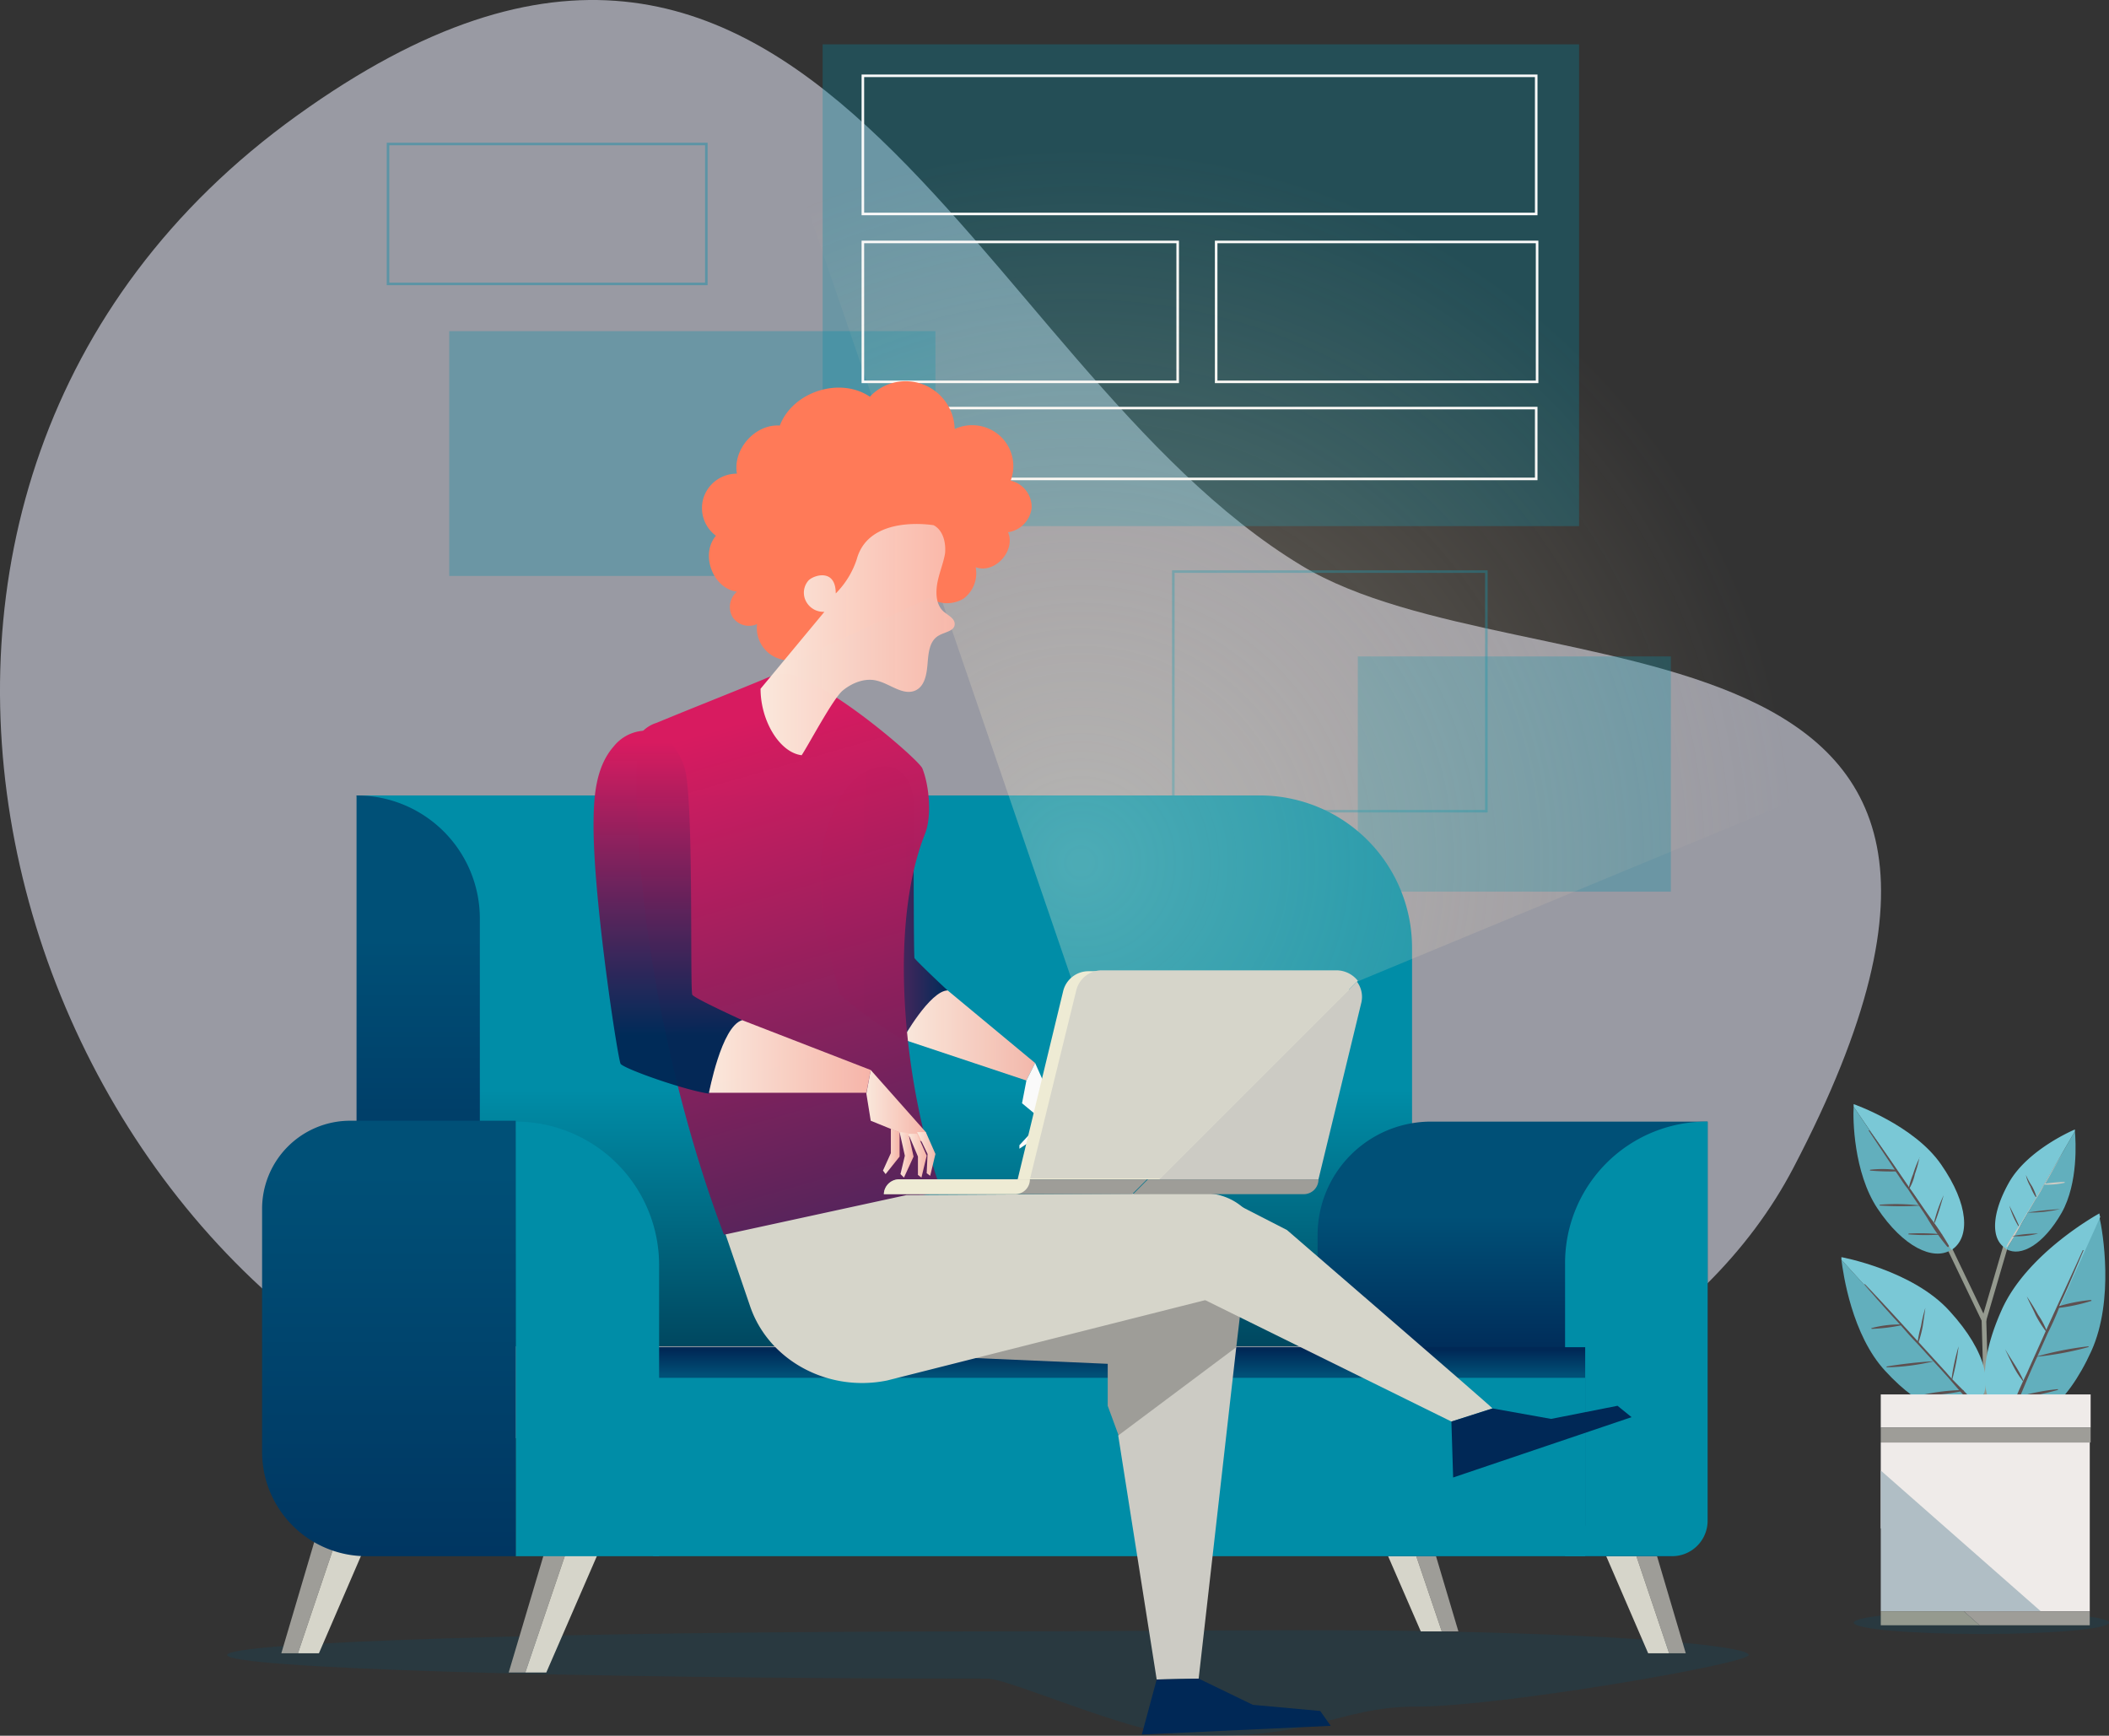 <svg xmlns="http://www.w3.org/2000/svg" xmlns:xlink="http://www.w3.org/1999/xlink" width="458.998" height="377.783" viewBox="0 0 458.998 377.783">
  <rect x="0" y="0" width="458.998" height="377.783" fill="#333333" stroke="none"/>
  <defs>
    <linearGradient id="linear-gradient" x1="0.5" y1="0.534" x2="0.5" y2="1.035" gradientUnits="objectBoundingBox">
      <stop offset="0" stop-color="#008da7"/>
      <stop offset="1" stop-color="#00425a"/>
    </linearGradient>
    <linearGradient id="linear-gradient-2" x1="0.5" y1="0.219" x2="0.5" y2="1.007" gradientUnits="objectBoundingBox">
      <stop offset="0.054" stop-color="#005077"/>
      <stop offset="1" stop-color="#002856"/>
    </linearGradient>
    <linearGradient id="linear-gradient-3" x1="0.5" y1="0.199" x2="0.5" y2="0.564" xlink:href="#linear-gradient-2"/>
    <linearGradient id="linear-gradient-4" x1="0.5" y1="0.164" x2="0.5" y2="0.015" xlink:href="#linear-gradient-2"/>
    <linearGradient id="linear-gradient-5" x1="0.501" y1="0.045" x2="0.501" y2="1.465" xlink:href="#linear-gradient-2"/>
    <linearGradient id="linear-gradient-6" x1="0.007" y1="0.499" x2="1" y2="0.499" gradientUnits="objectBoundingBox">
      <stop offset="0" stop-color="#d81b60"/>
      <stop offset="1" stop-color="#002856" stop-opacity="0.969"/>
    </linearGradient>
    <linearGradient id="linear-gradient-7" x1="-0.003" y1="0.501" x2="1.001" y2="0.501" gradientUnits="objectBoundingBox">
      <stop offset="0" stop-color="#fae8dc"/>
      <stop offset="1" stop-color="#fab9ab" stop-opacity="0.969"/>
    </linearGradient>
    <linearGradient id="linear-gradient-8" x1="0.454" y1="0.072" x2="0.697" y2="1.598" xlink:href="#linear-gradient-6"/>
    <linearGradient id="linear-gradient-9" x1="0.501" y1="0.033" x2="0.501" y2="0.839" xlink:href="#linear-gradient-6"/>
    <linearGradient id="linear-gradient-10" x1="0.001" y1="0.501" x2="0.998" y2="0.501" xlink:href="#linear-gradient-7"/>
    <linearGradient id="linear-gradient-11" x1="0" y1="0.499" x2="1.007" y2="0.499" xlink:href="#linear-gradient-7"/>
    <linearGradient id="linear-gradient-12" x1="0.011" y1="0.508" x2="0.975" y2="0.508" xlink:href="#linear-gradient-7"/>
    <linearGradient id="linear-gradient-13" x1="-0.03" y1="0.493" x2="0.971" y2="0.493" xlink:href="#linear-gradient-7"/>
    <linearGradient id="linear-gradient-14" x1="-0.011" y1="0.501" x2="0.995" y2="0.501" xlink:href="#linear-gradient-7"/>
    <linearGradient id="linear-gradient-15" x1="0.016" y1="0.498" x2="1.022" y2="0.498" xlink:href="#linear-gradient-7"/>
    <radialGradient id="radial-gradient" cx="144.628" cy="205.63" r="215.598" gradientTransform="translate(21.951 46.483) scale(0.722 0.722)" gradientUnits="userSpaceOnUse">
      <stop offset="0.011" stop-color="#eeebd4"/>
      <stop offset="1" stop-color="#ffd8ad" stop-opacity="0"/>
    </radialGradient>
    <linearGradient id="linear-gradient-16" x1="-0.001" y1="0.5" x2="0.996" y2="0.5" xlink:href="#linear-gradient-7"/>
  </defs>
  <g id="Group_3157" data-name="Group 3157" transform="translate(-119.001 -2349.353)">
    <path id="Path_30038" data-name="Path 30038" d="M323.772,139.471C251.232,95.736,216.959-39.041,105.1,41.489c-112.069,80.53-65.6,245.794,41.632,285.744s245.374,17.452,284.062-56.77C497.237,143.465,372.342,168.907,323.772,139.471Z" transform="translate(78.547 2333.015)" fill="#eaebfb" opacity="0.56"/>
    <g id="Group_2631" data-name="Group 2631" transform="translate(168.43 2331.9)">
      <g id="Group_2600" data-name="Group 2600" transform="translate(35.019 27.1)">
        <g id="Group_2599" data-name="Group 2599">
          <g id="Group_2595" data-name="Group 2595" transform="translate(13.322)">
            <rect id="Rectangle_847" data-name="Rectangle 847" width="105.818" height="53.29" transform="translate(0 62.425)" fill="#008da7" opacity="0.3"/>
            <rect id="Rectangle_848" data-name="Rectangle 848" width="164.628" height="104.867" transform="translate(81.267)" fill="#008da7" opacity="0.3"/>
            <rect id="Rectangle_849" data-name="Rectangle 849" width="68.135" height="51.196" transform="translate(197.743 133.225)" fill="#008da7" opacity="0.3"/>
          </g>
          <g id="Group_2598" data-name="Group 2598" transform="translate(0 6.852)">
            <g id="Group_2596" data-name="Group 2596" transform="translate(0 14.845)">
              <rect id="Rectangle_850" data-name="Rectangle 850" width="69.277" height="30.451" fill="none" stroke="#008da7" stroke-miterlimit="10" stroke-width="0.556" opacity="0.4"/>
              <rect id="Rectangle_851" data-name="Rectangle 851" width="68.135" height="52.148" transform="translate(170.908 93.067)" fill="none" stroke="#008da7" stroke-miterlimit="10" stroke-width="0.556" opacity="0.4"/>
            </g>
            <g id="Group_2597" data-name="Group 2597" transform="translate(103.344)">
              <rect id="Rectangle_852" data-name="Rectangle 852" width="146.547" height="30.071" fill="none" stroke="#fafafa" stroke-miterlimit="10" stroke-width="0.556"/>
              <rect id="Rectangle_853" data-name="Rectangle 853" width="68.516" height="30.451" transform="translate(0 36.161)" fill="none" stroke="#fafafa" stroke-miterlimit="10" stroke-width="0.556"/>
              <rect id="Rectangle_854" data-name="Rectangle 854" width="69.848" height="30.451" transform="translate(76.89 36.161)" fill="none" stroke="#fafafa" stroke-miterlimit="10" stroke-width="0.556"/>
              <rect id="Rectangle_855" data-name="Rectangle 855" width="146.547" height="15.416" transform="translate(0 72.322)" fill="none" stroke="#fafafa" stroke-miterlimit="10" stroke-width="0.556"/>
            </g>
          </g>
        </g>
      </g>
      <g id="Group_2620" data-name="Group 2620" transform="translate(0 48.787)">
        <path id="Path_30393" data-name="Path 30393" d="M331.158,213.859c0,1.9-54.051,11.229-72.132,11.229s-22.458,7.8-52.338,6.09C195.84,230.417,169.957,219,165.579,219,74.035,219,0,216.714,0,213.859s74.225-5.139,165.579-5.139c32.926,0,72.893-.571,98.586,0C310.033,209.672,331.158,212.146,331.158,213.859Z" transform="translate(0 115.025)" fill="#005077" opacity="0.2"/>
        <g id="Group_2619" data-name="Group 2619" transform="translate(7.613)">
          <g id="Group_2608" data-name="Group 2608" transform="translate(0 141.798)">
            <g id="Group_2603" data-name="Group 2603" transform="translate(4.187 154.541)">
              <g id="Group_2601" data-name="Group 2601" transform="translate(49.483 4.377)">
                <path id="Path_30394" data-name="Path 30394" d="M41.716,196.5,32.2,228.474h3.616L46.664,196.5Z" transform="translate(-32.2 -196.5)" fill="#9e9d98"/>
                <path id="Path_30395" data-name="Path 30395" d="M52.561,196.5H44.948L34.1,228.474h4.568Z" transform="translate(-30.484 -196.5)" fill="#d6d5ca"/>
              </g>
              <g id="Group_2602" data-name="Group 2602">
                <path id="Path_30396" data-name="Path 30396" d="M15.716,194.2,6.2,226.364H9.816L20.664,194.2Z" transform="translate(-6.2 -194.2)" fill="#9e9d98"/>
                <path id="Path_30397" data-name="Path 30397" d="M26.561,194.2H18.948L8.1,226.364h4.568Z" transform="translate(-4.484 -194.2)" fill="#d6d5ca"/>
              </g>
            </g>
            <g id="Group_2606" data-name="Group 2606" transform="translate(238.282 149.973)">
              <g id="Group_2604" data-name="Group 2604">
                <path id="Path_30398" data-name="Path 30398" d="M138.148,191.8l9.516,31.974h-3.616L133.2,191.8Z" transform="translate(-125.587 -191.8)" fill="#9e9d98"/>
                <path id="Path_30399" data-name="Path 30399" d="M129.2,191.8h7.613l10.848,31.974h-4.568Z" transform="translate(-129.2 -191.8)" fill="#d6d5ca"/>
              </g>
              <g id="Group_2605" data-name="Group 2605" transform="translate(49.483 4.568)">
                <path id="Path_30400" data-name="Path 30400" d="M164.148,194.2l9.516,32.164h-3.616L159.2,194.2Z" transform="translate(-151.587 -194.2)" fill="#9e9d98"/>
                <path id="Path_30401" data-name="Path 30401" d="M155.2,194.2h7.613l10.848,32.164h-4.568Z" transform="translate(-155.2 -194.2)" fill="#d6d5ca"/>
              </g>
            </g>
            <g id="Group_2607" data-name="Group 2607" transform="translate(20.555)">
              <path id="Path_30402" data-name="Path 30402" d="M211.4,113H14.8L41.635,232.9H244.517V146.116A33.14,33.14,0,0,0,211.4,113Z" transform="translate(-14.8 -113)" fill="url(#linear-gradient)"/>
              <path id="Path_30403" data-name="Path 30403" d="M14.8,113V232.9H41.635V139.835A26.8,26.8,0,0,0,14.8,113Z" transform="translate(-14.8 -113)" fill="url(#linear-gradient-2)"/>
            </g>
            <path id="Path_30404" data-name="Path 30404" d="M209.583,237.086V150.3H149.442A24.692,24.692,0,0,0,124.7,175.042V244.89h76.89Z" transform="translate(105.017 -79.31)" fill="url(#linear-gradient-3)"/>
            <path id="Path_30405" data-name="Path 30405" d="M184.023,150.3h0v86.786a7.718,7.718,0,0,1-7.8,7.8H153V181.322A30.787,30.787,0,0,1,184.023,150.3Z" transform="translate(130.577 -79.31)" fill="#008da7"/>
            <rect id="Rectangle_856" data-name="Rectangle 856" width="202.882" height="38.825" transform="translate(85.073 120.092)" fill="url(#linear-gradient-4)"/>
            <rect id="Rectangle_857" data-name="Rectangle 857" width="202.882" height="38.825" transform="translate(85.073 126.754)" fill="#008da7"/>
            <path id="Path_30406" data-name="Path 30406" d="M33,150.3h0a31.231,31.231,0,0,1,31.213,31.213V244.89H33Z" transform="translate(22.193 -79.31)" fill="#008da7"/>
            <path id="Path_30407" data-name="Path 30407" d="M26.648,244.98H59.193V150.2H23.222A19.169,19.169,0,0,0,4,169.422v52.909A22.7,22.7,0,0,0,26.648,244.98Z" transform="translate(-4 -79.401)" fill="url(#linear-gradient-5)"/>
          </g>
          <g id="Group_2618" data-name="Group 2618" transform="translate(72.132)">
            <g id="Group_2613" data-name="Group 2613" transform="translate(0 115.344)">
              <g id="Group_2610" data-name="Group 2610" transform="translate(49.384 20.133)">
                <path id="Path_30408" data-name="Path 30408" d="M85.647,169.1a35.247,35.247,0,0,1,9.9-10.658c-1.9-1.713-6.852-6.471-7.232-7.042-.19-.761-.19-27.406-.19-32.926,0-3.235-.952-6.852-3.806-8.184-2.094-1.142-4.948-.571-7.042.761-4.377,2.664-6.471,7.613-7.993,12.371-4.377,12.942,2.664,35.019,2.855,35.971A98.257,98.257,0,0,0,85.647,169.1Z" transform="translate(-67.848 -109.678)" fill="url(#linear-gradient-6)"/>
                <path id="Path_30409" data-name="Path 30409" d="M87.008,135.3l19.032,15.8-1.9,3.806L77.3,145.958C77.112,145.958,83.2,135.3,87.008,135.3Z" transform="translate(-59.313 -86.537)" fill="url(#linear-gradient-7)"/>
                <g id="Group_2609" data-name="Group 2609" transform="translate(43.302 64.56)">
                  <path id="Path_30410" data-name="Path 30410" d="M93.755,143.6l6.09,13.7L98.7,158.826l-7.8-6.471.952-4.948Z" transform="translate(-90.329 -143.6)" fill="#fafafa"/>
                  <path id="Path_30411" data-name="Path 30411" d="M95.358,150.642l-1.332,4L90.6,156.923v-.761l2.284-2.474,1.332-4.187Z" transform="translate(-90.6 -138.271)" fill="#fafafa"/>
                  <path id="Path_30412" data-name="Path 30412" d="M95.616,150.761l-.381,4.377-2.855,3.045L92,157.423l1.713-3.045L94.284,150Z" transform="translate(-89.336 -137.82)" fill="#fafafa"/>
                  <path id="Path_30413" data-name="Path 30413" d="M95.784,150.881l.381,4.377-2.284,3.426-.381-.571,1.142-3.235-.381-4.377Z" transform="translate(-87.981 -137.368)" fill="#fafafa"/>
                  <path id="Path_30414" data-name="Path 30414" d="M96.684,150.981l.381,4.377-2.284,3.426-.381-.571,1.142-3.236-.381-4.377Z" transform="translate(-87.168 -137.278)" fill="#fafafa"/>
                </g>
              </g>
              <path id="Path_30415" data-name="Path 30415" d="M78.939,99.1a12.445,12.445,0,0,0-4.377,1.142c-7.8,3.235-15.606,6.281-23.409,9.516a7.279,7.279,0,0,0-3.426,2.284,5.673,5.673,0,0,0-.761,3.616c-1.332,32.926,7.232,74.8,18.842,105.438,15.606.19,31.593-6.471,47.39-9.326-7.8-21.316-11.99-56.716-3.616-77.841,1.523-3.806.952-10.468-.571-14.274-.761-1.713-15.987-15.035-25.5-19.222A9.163,9.163,0,0,0,78.939,99.1Z" transform="translate(-37.449 -99.1)" fill="url(#linear-gradient-8)"/>
              <g id="Group_2612" data-name="Group 2612" transform="translate(0 12.313)">
                <path id="Path_30416" data-name="Path 30416" d="M67.022,184.611a39.274,39.274,0,0,1,7.232-15.987c-2.855-1.332-10.277-4.758-10.848-5.519s.381-43.013-1.713-49.483c-1.142-3.616-3.806-7.423-7.613-7.993a9.1,9.1,0,0,0-7.8,3.426c-4,4.568-4.377,11.229-4.377,17.319,0,16.368,5.329,51.006,5.9,51.767C48.752,179.282,61.693,183.85,67.022,184.611Z" transform="translate(-41.9 -105.569)" fill="url(#linear-gradient-9)"/>
                <path id="Path_30417" data-name="Path 30417" d="M62.332,138.7l27.977,10.848-.952,4.948H55.1C55.1,154.687,57.764,140.032,62.332,138.7Z" transform="translate(-29.978 -75.646)" fill="url(#linear-gradient-10)"/>
                <g id="Group_2611" data-name="Group 2611" transform="translate(59.38 73.903)">
                  <path id="Path_30418" data-name="Path 30418" d="M74.052,144.4l11.99,13.513-.761,2.094-11.229-4.568-.952-5.9Z" transform="translate(-73.1 -144.4)" fill="url(#linear-gradient-11)"/>
                  <path id="Path_30419" data-name="Path 30419" d="M78.616,151.861v5.329L75.571,161,75,160.235l1.713-3.806V151.1Z" transform="translate(-71.384 -138.348)" fill="url(#linear-gradient-12)"/>
                  <path id="Path_30420" data-name="Path 30420" d="M78.8,151.69l1.142,5.139L77.852,161.4l-.761-.761.952-4L76.9,151.5Z" transform="translate(-69.668 -137.987)" fill="url(#linear-gradient-13)"/>
                  <path id="Path_30421" data-name="Path 30421" d="M79.8,151.7l2.094,4.758-1.142,4.758-.761-.571v-4L77.9,151.7Z" transform="translate(-68.765 -137.807)" fill="url(#linear-gradient-14)"/>
                  <path id="Path_30422" data-name="Path 30422" d="M80.8,151.5l2.094,4.758-1.142,4.758-.761-.571.19-4.187L78.9,151.5Z" transform="translate(-67.861 -137.987)" fill="url(#linear-gradient-15)"/>
                </g>
              </g>
            </g>
            <path id="Path_30423" data-name="Path 30423" d="M93.371,150l-.571,5.71h.952l1.523-3.806Z" transform="translate(4.073 62.217)" fill="#fafafa"/>
            <g id="Group_2614" data-name="Group 2614" transform="translate(28.738 228.394)">
              <path id="Path_30424" data-name="Path 30424" d="M157.206,172.642,141.98,165.6,70.8,186.726l56.906,2.474v9.135l6.852,18.651,21.126-31.4Z" transform="translate(-44.536 -152.087)" fill="#9e9d98"/>
              <path id="Path_30425" data-name="Path 30425" d="M119.41,248.232l8.184-72.132L101.9,195.322l8.374,53.1Z" transform="translate(-16.446 -142.604)" fill="#cccbc4"/>
              <path id="Path_30426" data-name="Path 30426" d="M175.138,205.138c-.19-.381-44.725-38.825-44.725-38.825L115.568,158.7,111,180.777l55.193,27.216C166.383,207.993,175.138,205.138,175.138,205.138Z" transform="translate(-8.227 -158.319)" fill="#d6d5ca"/>
              <path id="Path_30427" data-name="Path 30427" d="M57,167.445l5.329,15.606c4,11.8,16.939,18.842,29.88,16.177l71.561-18.08a11.722,11.722,0,0,0,9.706-11.229h0c0-6.281-5.519-11.419-12.181-11.419l-64.9.381Z" transform="translate(-57 -158.5)" fill="#d6d5ca"/>
            </g>
            <path id="Path_30428" data-name="Path 30428" d="M186.463,220.832,321.02,165.068,284.1,96.172C249.269,50.685,178.66,34.127,115.283,39.456L65.8,49.353l59.38,173.382Z" transform="translate(-20.313 -38.495)" opacity="0.32" fill="url(#radial-gradient)"/>
            <g id="Group_2615" data-name="Group 2615" transform="translate(63.187 179.862)">
              <path id="Path_30429" data-name="Path 30429" d="M90.4,178.4h62.806l9.326-38.445a5.521,5.521,0,0,0-5.519-6.852h-51.2a5.67,5.67,0,0,0-5.519,4.377Z" transform="translate(-61.281 -132.91)" fill="#eeebd4"/>
              <path id="Path_30430" data-name="Path 30430" d="M91.8,178.487l10.087-41.109A5.713,5.713,0,0,1,107.406,133h51.2a5.961,5.961,0,0,1,4.568,2.284L120.158,178.3H91.8Z" transform="translate(-60.016 -133)" fill="#d6d5ca"/>
              <path id="Path_30431" data-name="Path 30431" d="M149.613,134.3a5.509,5.509,0,0,1,.952,4.568l-9.326,38.445H106.6Z" transform="translate(-46.649 -131.826)" fill="#cccbc4"/>
              <path id="Path_30432" data-name="Path 30432" d="M78.335,156.9h54.051l-3.235,3.235H75.1A3.335,3.335,0,0,1,78.335,156.9Z" transform="translate(-75.1 -111.413)" fill="#9e9d98"/>
              <path id="Path_30433" data-name="Path 30433" d="M143.948,156.9a3.208,3.208,0,0,1-3.235,3.235H103.6l3.235-3.235Z" transform="translate(-49.359 -111.413)" fill="#9e9d98"/>
              <path id="Path_30434" data-name="Path 30434" d="M75.1,160.135h28.548a3.208,3.208,0,0,0,3.235-3.235H78.335A3.335,3.335,0,0,0,75.1,160.135Z" transform="translate(-75.1 -111.413)" fill="#eeebd4"/>
            </g>
            <g id="Group_2617" data-name="Group 2617" transform="translate(23.621 51.676)">
              <path id="Path_30435" data-name="Path 30435" d="M103.774,112.757a6.974,6.974,0,0,0,7.423.19,6.9,6.9,0,0,0,2.665-6.852c4.187,1.523,8.755-3.616,7.042-7.613a6.058,6.058,0,0,0,5.139-5.329,5.907,5.907,0,0,0-4.568-5.9,8.915,8.915,0,0,0-2.284-9.706,9.035,9.035,0,0,0-9.9-1.523,10.677,10.677,0,0,0-18.461-7.042c-6.471-4.377-16.748-1.142-19.6,6.281C65.9,74.883,60.951,80.4,61.9,85.731a7.608,7.608,0,0,0-7.232,5.139,7.5,7.5,0,0,0,2.664,8.374c-3.426,4-.761,11.419,4.568,12.181a4.391,4.391,0,0,0-.952,5.519,4.274,4.274,0,0,0,5.329,1.523,7.063,7.063,0,0,0,3.616,7.042,7.589,7.589,0,0,0,7.993-.571Z" transform="translate(-54.311 -65.647)" fill="#ff7a58"/>
              <g id="Group_2616" data-name="Group 2616" transform="translate(12.731 31.038)">
                <path id="Path_30436" data-name="Path 30436" d="M98.684,82.23c2.094,1.142,2.664,3.806,2.474,6.09-.381,2.284-1.332,4.377-1.713,6.661s-.19,4.948,1.713,6.281c.952.761,2.094,1.332,2.094,2.474,0,1.523-2.094,1.713-3.426,2.474-2.094,1.142-2.284,3.806-2.474,6.09s-.571,4.948-2.665,5.9c-2.664,1.142-5.329-1.332-8.184-2.094-2.664-.761-5.519.381-7.613,2.094s-7.423,11.8-8.945,14.084C65.187,131.714,61,124.862,61,117.82l13.893-16.748a4.273,4.273,0,0,1-4-2.284,4.01,4.01,0,0,1,.571-4.568c1.142-1.142,5.9-2.665,5.9,2.855a18.958,18.958,0,0,0,4.568-7.423C84.6,79.756,98.684,82.23,98.684,82.23Z" transform="translate(-61 -81.956)" fill="url(#linear-gradient-16)"/>
              </g>
            </g>
            <path id="Path_30437" data-name="Path 30437" d="M107.835,214.19l9.135-.19,11.8,5.71,14.655,1.332,2.284,3.235-41.109,1.9Z" transform="translate(14.731 120.022)" fill="#002856"/>
            <path id="Path_30438" data-name="Path 30438" d="M140,186.226l8.945-2.855,12.751,2.284,14.464-2.855,3.045,2.474-38.825,13.132Z" transform="translate(46.705 91.842)" fill="#002856"/>
          </g>
        </g>
      </g>
      <g id="Group_2630" data-name="Group 2630" transform="translate(351.332 257.769)">
        <ellipse id="Ellipse_75" data-name="Ellipse 75" cx="27.787" cy="2.474" rx="27.787" ry="2.474" transform="translate(2.664 110.386)" fill="#005077" opacity="0.2"/>
        <g id="Group_2629" data-name="Group 2629">
          <g id="Group_2621" data-name="Group 2621" transform="translate(22.077 28.167)">
            <path id="Path_30439" data-name="Path 30439" d="M206.419,163.1,200.9,181.942l.571,19.6" transform="translate(-191.955 -163.1)" fill="none" stroke="#959a8f" stroke-linecap="round" stroke-miterlimit="10" stroke-width="1.015"/>
            <line id="Line_178" data-name="Line 178" x2="8.945" y2="18.651" transform="translate(0 0.19)" fill="none" stroke="#959a8f" stroke-linecap="round" stroke-miterlimit="10" stroke-width="1.015"/>
          </g>
          <g id="Group_2628" data-name="Group 2628">
            <g id="Group_2627" data-name="Group 2627">
              <g id="Group_2622" data-name="Group 2622" transform="translate(2.619)">
                <path id="Path_30440" data-name="Path 30440" d="M191.16,170.677c5.71,8.564,12.181,11.419,15.987,9.135L186.021,148.6C185.831,151.264,186.021,162.874,191.16,170.677Z" transform="translate(-185.976 -148.029)" fill="#62afbd"/>
                <path id="Path_30441" data-name="Path 30441" d="M186,148.3v.571l21.316,31.213.19-.19c3.806-2.664,3.616-9.706-2.474-18.461C199.132,152.868,186,148.3,186,148.3Z" transform="translate(-185.955 -148.3)" fill="#7ac8d6"/>
                <path id="Path_30442" data-name="Path 30442" d="M201.022,170.142c-1.523-2.094-2.855-4.187-4.377-6.281-2.855-4.187-5.71-8.374-8.755-12.561h-.19l5.71,8.564a24.936,24.936,0,0,0-5.329,0s-.19.19,0,.19a51.663,51.663,0,0,0,5.519.19c.952,1.332,1.713,2.664,2.664,3.806,1.332,2.094,2.855,4.187,4.187,6.281a46.469,46.469,0,0,0,4.377,6.281c.19.19.381,0,.381-.19A59.986,59.986,0,0,0,201.022,170.142Z" transform="translate(-184.42 -145.59)" fill="#5e5050"/>
                <path id="Path_30443" data-name="Path 30443" d="M197.985,160.05a46.517,46.517,0,0,0-8.945-.19s-.19.19,0,.19a70.111,70.111,0,0,0,8.945,0Z" transform="translate(-183.286 -137.972)" fill="#5e5050"/>
                <path id="Path_30444" data-name="Path 30444" d="M194.584,154.568a25.417,25.417,0,0,0-1.332,3.426,18.709,18.709,0,0,0-.952,3.045h.19a9.951,9.951,0,0,0,1.142-3.045,23.02,23.02,0,0,0,.952-3.426C194.774,154.377,194.584,154.377,194.584,154.568Z" transform="translate(-180.265 -142.768)" fill="#5e5050"/>
                <path id="Path_30445" data-name="Path 30445" d="M197.294,158.7a31.01,31.01,0,0,0-2.094,5.9c0,.19.19.19.19,0,.761-1.9,1.332-4,1.9-5.9Z" transform="translate(-177.645 -138.907)" fill="#5e5050"/>
                <path id="Path_30446" data-name="Path 30446" d="M199.763,163.313a47.742,47.742,0,0,0-7.423-.19s-.19.19,0,.19a48.238,48.238,0,0,0,7.423,0Z" transform="translate(-180.305 -134.955)" fill="#5e5050"/>
              </g>
              <g id="Group_2623" data-name="Group 2623" transform="translate(0 33.306)">
                <path id="Path_30447" data-name="Path 30447" d="M194.116,190.271c7.993,8.755,15.606,11.039,19.6,7.8L184.6,166.1C184.981,169.145,186.884,182.468,194.116,190.271Z" transform="translate(-184.6 -165.529)" fill="#62afbd"/>
                <path id="Path_30448" data-name="Path 30448" d="M184.6,165.8v.571l29.119,31.974.19-.19c4-3.616,2.474-11.61-5.71-20.555C200.206,168.655,184.6,165.8,184.6,165.8Z" transform="translate(-184.6 -165.8)" fill="#7ac8d6"/>
                <path id="Path_30449" data-name="Path 30449" d="M205.09,188.122c-1.9-2.094-4-4.377-5.9-6.471-4-4.377-7.8-8.564-11.8-12.751h-.19c2.664,3.045,5.139,5.9,7.8,8.755a23.208,23.208,0,0,0-6.09.761c-.19,0-.19.19,0,.19a37.622,37.622,0,0,0,6.281-.761c1.142,1.332,2.284,2.664,3.616,4,1.9,2.094,4,4.377,5.9,6.471s3.806,4.568,5.9,6.471c.19.19.381-.19.381-.381C209.277,192.309,206.993,190.406,205.09,188.122Z" transform="translate(-182.252 -163)" fill="#5e5050"/>
                <path id="Path_30450" data-name="Path 30450" d="M200.117,177.7a99.8,99.8,0,0,0-10.277,1.142s-.19.19,0,.19a47.558,47.558,0,0,0,10.277-1.332C200.308,177.89,200.308,177.7,200.117,177.7Z" transform="translate(-179.943 -155.052)" fill="#5e5050"/>
                <path id="Path_30451" data-name="Path 30451" d="M195.013,171.668a30.423,30.423,0,0,0-.952,4,24.469,24.469,0,0,0-.761,3.616h.19a25.353,25.353,0,0,0,.952-3.616l.571-4Z" transform="translate(-176.742 -160.629)" fill="#5e5050"/>
                <path id="Path_30452" data-name="Path 30452" d="M198.723,176.068a46.576,46.576,0,0,0-1.523,7.042c0,.19.19.19.19,0a50.59,50.59,0,0,0,1.332-7.042Z" transform="translate(-173.22 -156.655)" fill="#5e5050"/>
                <path id="Path_30453" data-name="Path 30453" d="M202.514,181a43.455,43.455,0,0,0-8.374.952s-.19.19,0,.19a43.457,43.457,0,0,0,8.374-.952C202.7,181.19,202.7,181,202.514,181Z" transform="translate(-176.06 -152.071)" fill="#5e5050"/>
              </g>
              <g id="Group_2624" data-name="Group 2624" transform="translate(31.216 23.79)">
                <path id="Path_30454" data-name="Path 30454" d="M221.871,190.319c-5.519,12.18-12.752,17.129-18.271,15.226L223.584,161.2C224.345,164.435,226.819,179.281,221.871,190.319Z" transform="translate(-198.655 -160.439)" fill="#62afbd"/>
                <path id="Path_30455" data-name="Path 30455" d="M225.93,160.8a3,3,0,0,0,.19.761l-19.984,44.345c-.19,0-.19,0-.381-.19-5.519-2.474-6.661-11.419-1.142-23.79C210.134,169.365,225.93,160.8,225.93,160.8Z" transform="translate(-201.002 -160.8)" fill="#7ac8d6"/>
                <path id="Path_30456" data-name="Path 30456" d="M207.631,191.835c1.332-3.045,2.664-5.9,4-8.945,2.664-5.9,5.519-11.99,8.184-17.89H220c-1.713,4-3.426,8.184-5.329,12.181a36.43,36.43,0,0,1,6.852-1.332.186.186,0,0,1,.19.19,38.287,38.287,0,0,1-7.042,1.523c-.761,1.9-1.523,3.616-2.474,5.519-1.332,3.045-2.664,5.9-4,8.945s-2.474,6.09-4,8.945c-.19.19-.571,0-.381-.19A89.968,89.968,0,0,1,207.631,191.835Z" transform="translate(-198.499 -157.007)" fill="#5e5050"/>
                <path id="Path_30457" data-name="Path 30457" d="M206.8,178.284A71.34,71.34,0,0,1,218.219,176c.19,0,.19.19,0,.19a67.675,67.675,0,0,1-11.419,2.094Z" transform="translate(-195.765 -147.071)" fill="#5e5050"/>
                <path id="Path_30458" data-name="Path 30458" d="M205.8,170.3a45.542,45.542,0,0,1,2.474,4,16.573,16.573,0,0,1,1.9,3.616c0,.19-.19.19-.19,0A23.272,23.272,0,0,1,207.7,174.3c-.571-1.332-1.332-2.665-1.9-4Z" transform="translate(-196.668 -152.22)" fill="#5e5050"/>
                <path id="Path_30459" data-name="Path 30459" d="M203.368,176.3c1.332,2.284,3.045,4.568,4,6.852,0,.19-.19.19-.19,0-1.713-2.094-2.664-4.568-3.806-6.852Z" transform="translate(-198.994 -146.8)" fill="#5e5050"/>
                <path id="Path_30460" data-name="Path 30460" d="M204.4,182.8a47.616,47.616,0,0,1,9.326-1.9c.19,0,.19.19,0,.19a67.289,67.289,0,0,1-9.326,1.9Z" transform="translate(-197.933 -142.646)" fill="#5e5050"/>
              </g>
              <g id="Group_2625" data-name="Group 2625" transform="translate(33.441 5.519)">
                <path id="Path_30461" data-name="Path 30461" d="M215.49,169.1c-4,7.042-8.945,9.706-11.99,7.993L218.345,151.4C218.535,153.494,219.106,162.629,215.49,169.1Z" transform="translate(-200.971 -151.019)" fill="#62afbd"/>
                <path id="Path_30462" data-name="Path 30462" d="M219.545,151.2v.381L204.7,177.274a.186.186,0,0,1-.19-.19c-3.235-1.9-3.235-7.423.761-14.464C209.458,155.387,219.545,151.2,219.545,151.2Z" transform="translate(-202.171 -151.2)" fill="#7ac8d6"/>
                <path id="Path_30463" data-name="Path 30463" d="M206.761,169.116c.952-1.713,2.094-3.426,3.045-5.139,2.094-3.426,4-6.852,6.09-10.277h0c-1.332,2.284-2.664,4.758-4,7.042a31.124,31.124,0,0,1,4.187-.381s.19.19,0,.19a16.325,16.325,0,0,1-4.377.381,28.656,28.656,0,0,1-1.9,3.235c-.952,1.713-2.094,3.426-3.045,5.139a45.654,45.654,0,0,1-3.045,5.139c0,.19-.381,0-.19-.19C204.477,172.542,205.619,170.829,206.761,169.116Z" transform="translate(-200.996 -148.942)" fill="#cccbc4"/>
                <path id="Path_30464" data-name="Path 30464" d="M205.94,161.061c2.284-.381,4.568-.571,7.042-.761h0a28.54,28.54,0,0,1-7.042.761C205.94,161.252,205.75,161.061,205.94,161.061Z" transform="translate(-198.843 -142.981)" fill="#5e5050"/>
                <path id="Path_30465" data-name="Path 30465" d="M205.7,156.4a15.73,15.73,0,0,0,1.332,2.474,11.643,11.643,0,0,1,.952,2.284h-.19a12.792,12.792,0,0,1-1.142-2.284,7.465,7.465,0,0,1-.952-2.474Z" transform="translate(-198.984 -146.503)" fill="#5e5050"/>
                <path id="Path_30466" data-name="Path 30466" d="M203.84,159.9c.761,1.523,1.523,3.045,2.094,4.377,0,0-.19.19-.19,0a17.95,17.95,0,0,1-1.9-4.377Z" transform="translate(-200.74 -143.342)" fill="#5e5050"/>
                <path id="Path_30467" data-name="Path 30467" d="M204.1,163.671a29.05,29.05,0,0,1,5.71-.571h0a18.19,18.19,0,0,1-5.71.571Z" transform="translate(-200.429 -140.452)" fill="#5e5050"/>
              </g>
              <g id="Group_2626" data-name="Group 2626" transform="translate(8.564 63.187)">
                <rect id="Rectangle_858" data-name="Rectangle 858" width="45.677" height="7.232" fill="#efebe9"/>
                <rect id="Rectangle_859" data-name="Rectangle 859" width="45.677" height="3.235" transform="translate(0 7.232)" fill="#9e9d98"/>
                <path id="Path_30468" data-name="Path 30468" d="M234.587,223.732V187H189.1v18.651l19.222,18.08Z" transform="translate(-189.1 -176.532)" fill="#efebe9"/>
                <path id="Path_30469" data-name="Path 30469" d="M223.929,220.842,189.1,190.2v30.642Z" transform="translate(-189.1 -173.642)" fill="#b0bec5"/>
                <path id="Path_30470" data-name="Path 30470" d="M189.1,206.3v3.045h21.506l-3.426-3.045Z" transform="translate(-189.1 -159.1)" fill="#959a8f"/>
                <path id="Path_30471" data-name="Path 30471" d="M226.006,206.3H198.6l3.426,3.045h23.98Z" transform="translate(-180.52 -159.1)" fill="#9e9d98"/>
              </g>
            </g>
          </g>
        </g>
      </g>
    </g>
  </g>
</svg>
